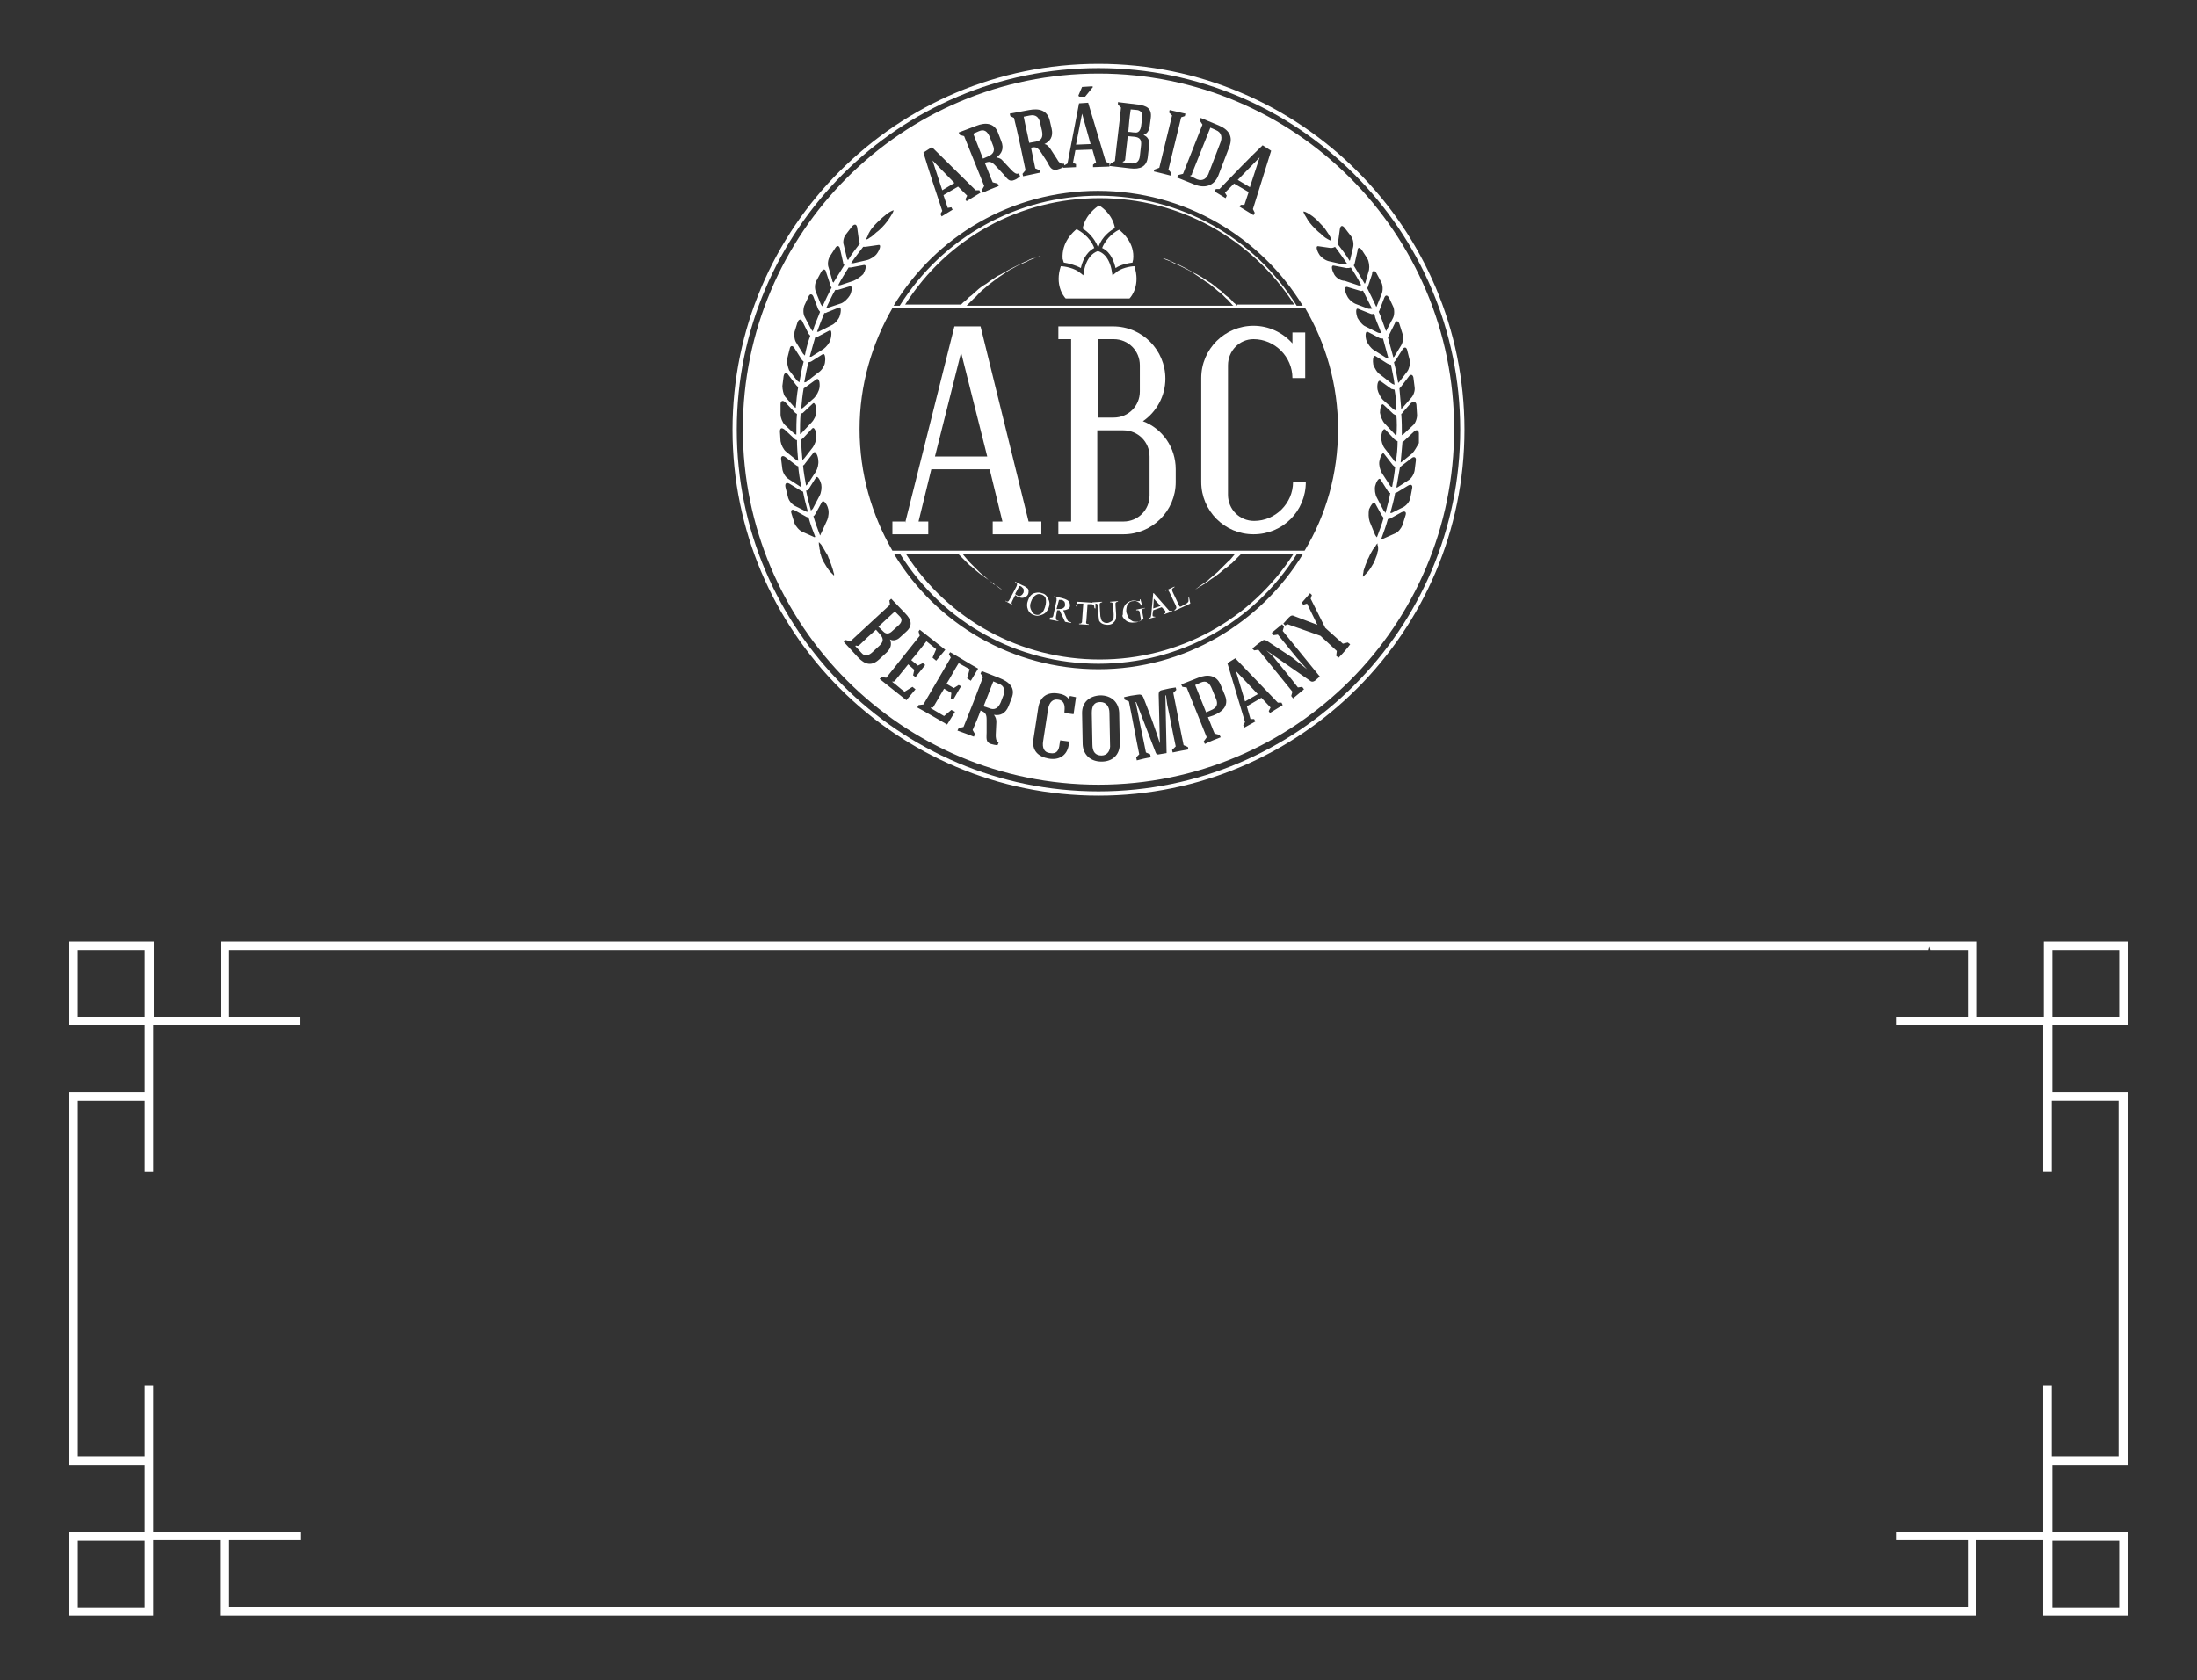 <?xml version="1.0" encoding="utf-8"?>
<!-- Generator: Adobe Illustrator 16.0.0, SVG Export Plug-In . SVG Version: 6.00 Build 0)  -->
<!DOCTYPE svg PUBLIC "-//W3C//DTD SVG 1.1//EN" "http://www.w3.org/Graphics/SVG/1.1/DTD/svg11.dtd">
<svg version="1.1" id="Layer_1" xmlns="http://www.w3.org/2000/svg" xmlns:xlink="http://www.w3.org/1999/xlink" x="0px" y="0px"
	 width="361.4px" height="276.4px" viewBox="0 0 361.4 276.4" style="enable-background:new 0 0 361.4 276.4;" xml:space="preserve"
	>
<rect x="0" y="0" width="361.4" height="276.4" fill="#333333" stroke="none"/>
<style type="text/css">
<![CDATA[
	.st0{fill:#FFFFFF;}
]]>
</style>
<g>
	<path class="st0" d="M195.7,28.9L195.7,28.9l1.2,0.6c1,0.4,1.7-0.2,2-1.2l1.8-4.7c0.4-0.9,0.3-1.8-0.7-2.2l-0.9-0.4l-3,7.5
		C196.1,28.8,195.9,28.9,195.7,28.9z"/>
	<path class="st0" d="M146.8,103.8l1.1-1c0.4-0.4,0.6-0.9,0.1-1.4l-0.8-0.8c-1,0.9-1.7,1.6-2.7,2.5c0.3,0.3,0.5,0.5,0.8,0.8
		C145.8,104.4,146.3,104.3,146.8,103.8z"/>
	<path class="st0" d="M181,115.5c-1,0-1.4,0.6-1.4,1.8l0.1,5.2c0,1.2,0.5,1.8,1.5,1.8c1,0,1.5-0.9,1.4-1.8l-0.1-5.2
		C182.5,116.3,182,115.5,181,115.5z"/>
	<path class="st0" d="M199.3,113.2c-0.4-0.9-0.9-1.3-1.8-0.9l-0.9,0.4c0.6,1.5,1.2,3,1.8,4.5l0.9-0.4c0.9-0.4,1.1-1,0.7-1.9
		L199.3,113.2z"/>
	<path class="st0" d="M164.3,112.5l-0.9-0.4c-0.6,1.5-1,2.6-1.6,4.1l0.9,0.3c0.9,0.4,1.5,0,1.9-0.9l0.5-1.3
		C165.3,113.5,165.2,112.8,164.3,112.5z"/>
	<polygon class="st0" points="207.2,25.9 207.2,25.9 203.6,29.6 205.6,30.8 	"/>
	<path class="st0" d="M144.1,103.6c-0.9,0.8-1.9,1.7-2.7,2.5c-0.2,0.2-0.3,0.2-0.6,0.1l-0.1,0.1l1,1.1c0.5,0.6,1.1,0.5,1.7,0
		l1.3-1.2c0.6-0.6,0.7-1.1,0.1-1.8L144.1,103.6z"/>
	<path class="st0" d="M170.4,23.3c1-0.2,1.2-0.8,1-1.8l-0.3-1.3c-0.2-0.9-0.7-1.4-1.7-1.2l-1,0.2c0.3,1.6,0.6,2.7,0.9,4.3
		L170.4,23.3z"/>
	<polygon class="st0" points="153.4,26.4 153.4,26.4 155,31.3 157,30.1 	"/>
	<path class="st0" d="M162.6,25.7c0.9-0.4,1.1-1,0.7-1.9l-0.5-1.3c-0.4-0.9-0.9-1.3-1.8-0.9l-0.9,0.4c0.6,1.5,1,2.6,1.6,4.1
		L162.6,25.7z"/>
	<polygon class="st0" points="178,18.7 178,18.7 177,23.8 179.4,23.7 	"/>
	<path class="st0" d="M187.5,25.7l0.2-1.8c0.1-0.9-0.2-1.3-1.1-1.4l-1.1-0.1c-0.1,1.2-0.3,2.5-0.4,3.7c0,0.3-0.1,0.4-0.4,0.5l0,0.1
		l1.5,0.2C187,26.9,187.4,26.5,187.5,25.7z"/>
	<path class="st0" d="M187.7,20.8l0.2-1.5c0.1-0.6-0.2-1.1-0.8-1.2L186,18c-0.2,1.3-0.3,2.4-0.4,3.7c0.4,0,0.7,0.1,1.1,0.1
		C187.3,21.9,187.6,21.4,187.7,20.8z"/>
	<polygon class="st0" points="203.3,110.4 204.8,115.4 206.9,114.2 203.3,110.4 	"/>
	<path class="st0" d="M180.7,12.1c-32.3,0-58.5,26.2-58.5,58.5s26.2,58.5,58.5,58.5c32.3,0,58.5-26.2,58.5-58.5S213,12.1,180.7,12.1
		z M233,66.7l0.1,1.6c0,0.6-0.3,1.4-0.7,1.7l-1.5,1.4c-0.1,0.1-0.2,0.1-0.3,0.2c0-1.1,0-2.3-0.1-3.5c0.1-0.1,0.2-0.1,0.2-0.2
		l1.4-1.6C232.6,66,233,66.1,233,66.7z M232.5,62.1l0.2,1.6c0.1,0.6-0.2,1.4-0.6,1.8l-1.4,1.6c-0.1,0.1-0.1,0.1-0.2,0.2
		c-0.1-1.1-0.2-2.3-0.3-3.4c0.1-0.1,0.1-0.1,0.2-0.2l1.3-1.7C232,61.5,232.4,61.6,232.5,62.1z M231.5,57.7l0.4,1.6
		c0.1,0.6-0.1,1.4-0.4,1.8l-1.3,1.7c-0.1,0.1-0.1,0.1-0.2,0.2c-0.2-1.1-0.4-2.3-0.7-3.4c0.1-0.1,0.1-0.1,0.2-0.2l1.2-1.9
		C231,57,231.4,57.1,231.5,57.7z M228.8,63l-1.8-1.4c-0.5-0.3-0.9-1.1-1.1-1.6c-0.1-0.5-0.1-1.7,0.4-1.4l1.9,1.2
		c0.2,0.1,0.4,0.2,0.6,0.2c0.2,1.1,0.5,2.2,0.6,3.3C229.1,63.2,228.9,63.1,228.8,63z M229.4,64.1c0.2,1.1,0.3,2.2,0.3,3.4
		c-0.2,0-0.4-0.1-0.5-0.2l-1.7-1.5c-0.4-0.4-0.8-1.2-0.9-1.7c-0.1-0.6,0-1.7,0.5-1.4l1.8,1.3C229.1,64,229.2,64.1,229.4,64.1z
		 M227.9,58.8l-1.9-1.2c-0.5-0.3-1-1-1.2-1.5c-0.2-0.5-0.3-1.7,0.2-1.5l1.9,1c0.2,0.1,0.4,0.1,0.6,0.1c0.3,1.1,0.6,2.2,0.9,3.3
		C228.3,59,228.1,58.9,227.9,58.8z M225.2,83.8c0.2-0.5,0.8-1.5,1-1l1.1,2c0.1,0.1,0.2,0.3,0.3,0.4c-0.3,1.1-0.7,2.1-1.1,3.2
		c-0.1-0.1-0.2-0.2-0.3-0.4l-0.9-2.2C225.1,85.2,225.1,84.4,225.2,83.8z M227.6,84l-1.1-2.1c-0.3-0.5-0.4-1.4-0.3-1.9
		c0.1-0.5,0.6-1.6,0.9-1.1l1.2,1.9c0.1,0.1,0.2,0.3,0.4,0.3c-0.2,1.1-0.5,2.2-0.8,3.3C227.8,84.2,227.7,84.1,227.6,84z M228.6,79.8
		l-1.3-2c-0.3-0.5-0.5-1.3-0.4-1.9c0.1-0.6,0.5-1.7,0.8-1.2l1.4,1.8c0.1,0.1,0.3,0.3,0.4,0.3c-0.1,1.1-0.3,2.2-0.5,3.3
		C228.8,80.1,228.7,80,228.6,79.8z M229.2,75.6l-1.4-1.8c-0.4-0.5-0.6-1.3-0.6-1.8c0-0.6,0.3-1.7,0.7-1.3l1.5,1.6
		c0.1,0.1,0.3,0.2,0.5,0.3c0,1.1-0.1,2.2-0.3,3.4C229.4,75.9,229.3,75.8,229.2,75.6z M229.4,71.4l-1.6-1.7c-0.4-0.4-0.7-1.2-0.8-1.8
		c0-0.6,0.2-1.7,0.6-1.3l1.6,1.5c0.2,0.1,0.3,0.2,0.5,0.2c0.1,1.1,0.1,2.3,0,3.4C229.7,71.7,229.5,71.6,229.4,71.4z M230.2,53.3
		l0.5,1.6c0.2,0.5,0.1,1.4-0.2,1.9l-1.1,1.8c0,0.1-0.1,0.1-0.2,0.2c-0.3-1.1-0.6-2.2-0.9-3.3c0-0.1,0.1-0.1,0.1-0.2l1-2
		C229.6,52.7,230,52.7,230.2,53.3z M228.5,49l0.7,1.5c0.2,0.5,0.2,1.4-0.1,1.9l-1,1.9c0,0.1-0.1,0.1-0.1,0.2
		c-0.3-0.8-0.6-1.7-0.9-2.5c-0.1-0.2-0.2-0.5-0.3-0.7c0-0.1,0.1-0.1,0.1-0.2l0.8-2.1C227.9,48.5,228.2,48.5,228.5,49z M226.4,44.9
		l0.8,1.5c0.3,0.5,0.3,1.4,0.1,1.9l-0.8,2c0,0.1-0.1,0.1-0.1,0.2c-0.5-1.1-1-2.1-1.5-3.1c0-0.1,0.1-0.1,0.1-0.2l0.7-2.1
		C225.7,44.5,226.1,44.4,226.4,44.9z M224,41.1l0.9,1.4c0.3,0.5,0.4,1.3,0.3,1.9l-0.6,2.1c0,0.1-0.1,0.1-0.1,0.2c-0.6-1-1.2-2-1.8-3
		c0-0.1,0-0.1,0.1-0.2l0.5-2.2C223.3,40.7,223.6,40.6,224,41.1z M163.7,96.2c-0.2-0.1-0.4-0.3-0.6-0.4c-0.2-0.1-0.4-0.3-0.6-0.5
		c-0.4-0.4-0.9-0.7-1.3-1.1c-0.4-0.4-0.8-0.8-1.2-1.2c-0.2-0.2-0.4-0.4-0.6-0.6c-0.2-0.2-0.3-0.4-0.5-0.6c-0.2-0.2-0.4-0.5-0.5-0.6
		h44.7c-0.2,0.2-0.3,0.4-0.5,0.6c-0.2,0.2-0.3,0.4-0.5,0.5c-0.2,0.2-0.4,0.4-0.6,0.6c-0.4,0.4-0.8,0.8-1.2,1.2
		c-0.5,0.4-0.9,0.8-1.3,1.1c-0.2,0.2-0.4,0.4-0.6,0.5c-0.2,0.2-0.4,0.3-0.6,0.4c-0.7,0.5-1.2,0.9-1.2,0.9s0.5-0.3,1.3-0.8
		c0.2-0.1,0.4-0.2,0.6-0.4c0.2-0.1,0.4-0.3,0.7-0.5c0.5-0.3,1-0.7,1.4-1c0.5-0.4,0.9-0.8,1.4-1.1c0.2-0.2,0.4-0.4,0.6-0.5
		c0.2-0.2,0.4-0.4,0.5-0.5c0.6-0.6,1-1,1.1-1.1h8.6c-7,10.9-18.9,17.4-31.9,17.4s-24.9-6.5-31.9-17.4h8.6c0,0,0.4,0.4,1.1,1.1
		c0.2,0.2,0.3,0.3,0.5,0.5c0.2,0.2,0.4,0.4,0.6,0.5c0.4,0.4,0.9,0.8,1.4,1.2c0.5,0.4,1,0.7,1.4,1c0.2,0.2,0.4,0.3,0.7,0.5
		C163.3,96.1,163.5,96.2,163.7,96.2c0.7,0.6,1.2,0.9,1.2,0.9S164.5,96.7,163.7,96.2z M148.1,91.2c7.1,11.3,19.3,18,32.6,18
		c13.3,0,25.5-6.7,32.6-18h1c-6.9,11.3-19.4,18.9-33.6,18.9c-14.2,0-26.7-7.5-33.6-18.9H148.1z M214.6,90.6h-67.8
		c-3.4-5.9-5.4-12.7-5.4-20c0-7.2,2-14,5.4-19.9H203c0,0,0,0,0,0l0,0h11.7c3.4,5.8,5.4,12.6,5.4,19.9
		C220.1,78,218.1,84.8,214.6,90.6z M140.4,46.2l-2.1,0.7c-0.1,0-0.3,0.1-0.4,0c0.5-1,1.1-1.9,1.7-2.9c0.1,0,0.3,0,0.4,0l2.1-0.4
		c0.6-0.1,0.2,1-0.1,1.5C141.6,45.5,140.9,46,140.4,46.2z M203.5,50.3c-0.1-0.1-0.2-0.2-0.4-0.4c-0.2-0.1-0.3-0.3-0.5-0.5
		c-0.1-0.1-0.2-0.2-0.3-0.3c-0.1-0.1-0.3-0.2-0.4-0.3c-0.3-0.2-0.6-0.5-0.9-0.8c-0.3-0.3-0.7-0.5-1-0.8c-0.4-0.3-0.7-0.6-1.1-0.8
		c-0.4-0.3-0.8-0.5-1.2-0.8c-0.4-0.2-0.8-0.5-1.3-0.7c-0.4-0.3-0.8-0.4-1.2-0.7c-0.4-0.2-0.8-0.4-1.2-0.6c-0.4-0.2-0.8-0.3-1.1-0.5
		c-0.3-0.1-0.6-0.3-0.9-0.4c-0.3-0.1-0.5-0.2-0.7-0.2c-0.4-0.1-0.6-0.2-0.6-0.2s0.2,0.1,0.6,0.2c0.2,0.1,0.4,0.2,0.7,0.3
		c0.3,0.1,0.6,0.2,0.9,0.4c0.3,0.2,0.7,0.3,1.1,0.5c0.4,0.2,0.8,0.4,1.2,0.6c0.4,0.2,0.8,0.4,1.2,0.7c0.4,0.3,0.8,0.5,1.2,0.8
		c0.4,0.3,0.8,0.6,1.2,0.8c0.4,0.3,0.7,0.6,1.1,0.9c0.3,0.3,0.7,0.6,1,0.8c0.3,0.3,0.6,0.6,0.8,0.8c0.1,0.1,0.3,0.2,0.4,0.4
		c0.1,0.1,0.2,0.2,0.3,0.3c0.2,0.2,0.3,0.4,0.5,0.5H159c0.1-0.1,0.3-0.3,0.5-0.5c0.1-0.1,0.2-0.2,0.3-0.3c0.1-0.1,0.2-0.2,0.4-0.4
		c0.3-0.2,0.5-0.5,0.8-0.8c0.3-0.3,0.6-0.6,1-0.9c0.3-0.3,0.7-0.6,1.1-0.9c0.4-0.3,0.8-0.6,1.2-0.9c0.4-0.3,0.8-0.5,1.2-0.8
		c0.4-0.3,0.8-0.5,1.2-0.7c0.4-0.2,0.8-0.5,1.2-0.6c0.4-0.2,0.7-0.3,1.1-0.5c0.3-0.2,0.6-0.3,0.9-0.4c0.3-0.1,0.5-0.2,0.7-0.3
		c0.4-0.2,0.6-0.2,0.6-0.2s-0.2,0.1-0.6,0.2c-0.2,0.1-0.4,0.2-0.7,0.2c-0.3,0.1-0.6,0.2-0.9,0.4c-0.3,0.1-0.7,0.3-1.1,0.5
		c-0.4,0.2-0.8,0.4-1.2,0.6c-0.4,0.2-0.8,0.4-1.3,0.7c-0.4,0.2-0.8,0.5-1.3,0.7c-0.4,0.3-0.8,0.5-1.2,0.8c-0.4,0.3-0.8,0.6-1.2,0.8
		c-0.4,0.3-0.7,0.5-1,0.8c-0.3,0.3-0.6,0.5-0.9,0.8c-0.1,0.1-0.3,0.2-0.4,0.3c-0.1,0.1-0.2,0.2-0.3,0.3c-0.2,0.2-0.4,0.4-0.6,0.5
		c-0.2,0.2-0.4,0.4-0.4,0.4h-9.2c7-11,18.9-17.5,32-17.5c13,0,24.9,6.5,32,17.5H203.5z M180.7,32.2c-13.4,0-25.6,6.8-32.7,18.1h-1
		c6.9-11.4,19.4-18.9,33.6-18.9c14.3,0,26.8,7.6,33.7,18.9h-1l0,0C206.3,39,194.1,32.2,180.7,32.2z M219.5,45.2
		c-0.3-0.5-0.7-1.6-0.1-1.5l2.1,0.4c0.2,0,0.5,0,0.7-0.1c0.6,0.9,1.2,1.9,1.7,2.9c-0.2,0.1-0.4,0.1-0.6,0l-2.1-0.7
		C220.5,46.2,219.8,45.7,219.5,45.2z M220.1,39.9l0.3-2.2c0.1-0.6,0.4-0.7,0.8-0.2l1,1.3c0.4,0.5,0.5,1.3,0.4,1.8l-0.5,2.1
		c0,0.1,0,0.1-0.1,0.2c-0.6-1-1.3-1.9-2-2.8C220.1,40,220.1,39.9,220.1,39.9z M219.6,40.6c0.7,0.9,1.3,1.8,2,2.8
		c-0.2,0.1-0.4,0.1-0.7,0.1l-2.2-0.5c-0.6-0.1-1.3-0.6-1.6-1c-0.3-0.4-0.8-1.5-0.3-1.5l2.1,0.3C219.2,40.8,219.5,40.7,219.6,40.6z
		 M214.8,34.9c0.2,0.1,0.4,0.2,0.7,0.4c0.5,0.3,1.2,0.9,1.7,1.5c0.3,0.3,0.6,0.6,0.8,0.9c0.2,0.3,0.4,0.6,0.6,0.9
		c0.2,0.3,0.3,0.5,0.3,0.7c0.1,0.2,0.1,0.3,0.1,0.3s-0.1,0-0.3-0.1c-0.2-0.1-0.4-0.2-0.7-0.4c-0.3-0.2-0.5-0.4-0.8-0.7
		c-0.3-0.2-0.6-0.5-0.9-0.8c-0.6-0.6-1.1-1.2-1.4-1.8c-0.2-0.3-0.3-0.5-0.4-0.7c-0.1-0.2-0.1-0.3-0.1-0.3S214.6,34.8,214.8,34.9z
		 M209.1,24.8l-3,9.6l0.3,0.6l-0.2,0.4l-2.3-1.4l0.2-0.3l0.6,0l0.7-2.1l-2.4-1.4l-1.5,1.5l0.3,0.5l-0.2,0.4l-1.8-1.1l0.2-0.4l0.6,0
		c2.2-2.3,4.8-5,7.1-7.2L209.1,24.8z M197.5,19.4l2.9,1.2c1.7,0.7,2.5,1.8,1.8,3.6l-1.8,4.7c-0.7,1.7-2.2,2.1-3.8,1.5l-3-1.2
		l0.2-0.4l0.8-0.2l3.2-8.1l-0.4-0.6L197.5,19.4z M189.9,27.9l0.8-0.3c0.7-2.9,1.4-5.7,2.1-8.6l-0.5-0.5l0.1-0.4l2.6,0.6l-0.1,0.4
		l-0.6,0.2c-0.7,2.9-1.4,5.7-2.1,8.6l0.5,0.6l-0.1,0.4c-0.8-0.2-1.9-0.5-2.8-0.7L189.9,27.9z M182.7,26.9l0.7-0.4
		c0.3-2.9,0.7-5.8,1-8.8l-0.5-0.5l0-0.4l3.3,0.4c1.4,0.2,2.3,0.6,2.1,2.2l-0.2,1.5c-0.1,0.6-0.4,1.1-1,1.3c0.7,0.3,1.1,0.9,0.9,1.9
		l-0.2,1.8c-0.2,1.5-1.2,2-2.9,1.8l-3.4-0.4L182.7,26.9z M178,14.3l1.6-0.1c0.1,0,0.2,0.1,0.2,0.1l-1.3,1.6l-0.9,0
		c-0.1,0-0.2-0.1-0.2-0.2L178,14.3z M169.3,18.1c1.6-0.3,3,0,3.4,1.8l0.3,1.3c0.3,1.3-0.3,2.1-1.2,2.5c0.5,0.1,0.7,0.4,1,0.8
		l1.1,1.7c0.2,0.4,0.6,0.9,1.1,0.7l0.1,0.3l0,0l0.5-0.3c0.6-3.1,1.3-6.8,1.9-9.9l1.5-0.1l2.9,9.7l0.6,0.3l0,0.5l-2.7,0.1l0-0.4
		l0.5-0.4l-0.6-2.1l-2.8,0.1l-0.4,2.1L177,27l0,0.5l-2.1,0.1l0-0.1c-0.3,0.2-0.7,0.3-1,0.4c-0.9,0.2-1.2-0.4-1.6-1.2l-1.1-1.7
		c-0.5-0.7-0.8-0.9-1.6-0.7c0.2,0.9,0.5,2.4,0.7,3.4l0.7,0.3l0.1,0.4c-0.9,0.2-1.9,0.4-2.8,0.6l-0.1-0.4l0.5-0.6
		c-0.6-2.8-1.2-5.8-1.9-8.6l-0.6-0.3l-0.1-0.4L169.3,18.1z M160.6,20.7c1.5-0.6,3-0.5,3.6,1.2l0.5,1.3c0.5,1.2,0.1,2.1-0.8,2.7
		c0.5,0.1,0.8,0.2,1.1,0.6l1.4,1.5c0.3,0.3,0.8,0.8,1.2,0.5l0.2,0.5c-0.2,0.2-0.6,0.5-0.9,0.6c-0.9,0.4-1.2-0.2-1.8-0.9l-1.4-1.5
		c-0.6-0.6-0.9-0.7-1.7-0.4c0.4,0.9,0.9,2.3,1.3,3.2l0.8,0.2l0.2,0.4c-0.8,0.3-1.8,0.7-2.6,1.1l-0.2-0.4l0.4-0.7
		c-1.1-2.7-2.2-5.5-3.3-8.2l-0.7-0.2l-0.2-0.4L160.6,20.7z M153.3,24.2l7.2,7.1l0.6,0l0.2,0.4l-2.3,1.4l-0.2-0.3l0.3-0.6l-1.5-1.5
		l-2.4,1.4l0.7,2.1l0.6-0.1l0.2,0.4l-1.8,1.1l-0.2-0.4l0.3-0.5c-1-3-2.2-6.6-3.1-9.6L153.3,24.2z M142.6,39.1
		c0.1-0.2,0.2-0.4,0.3-0.7c0.2-0.3,0.3-0.6,0.6-0.9c0.2-0.3,0.5-0.6,0.8-0.9c0.6-0.6,1.2-1.1,1.7-1.5c0.3-0.2,0.5-0.3,0.7-0.4
		c0.2-0.1,0.3-0.1,0.3-0.1s0,0.1-0.1,0.3c-0.1,0.2-0.2,0.4-0.4,0.7c-0.3,0.5-0.8,1.2-1.4,1.8c-0.3,0.3-0.6,0.6-0.9,0.8
		c-0.3,0.3-0.6,0.5-0.8,0.7c-0.3,0.2-0.5,0.3-0.6,0.4c-0.2,0.1-0.3,0.1-0.3,0.1S142.5,39.2,142.6,39.1z M142.4,40.6l2.1-0.3
		c0.6-0.1,0.1,1-0.3,1.5c-0.3,0.4-1.1,0.9-1.6,1l-2.2,0.5c-0.1,0-0.3,0-0.4,0c0.6-0.9,1.3-1.8,2-2.7
		C142.2,40.6,142.3,40.6,142.4,40.6z M139.2,38.5l1-1.3c0.4-0.4,0.7-0.3,0.8,0.2l0.3,2.2c0,0.2,0.1,0.3,0.2,0.4
		c-0.7,0.9-1.4,1.8-2,2.8c-0.1-0.1-0.2-0.3-0.2-0.4l-0.5-2.1C138.6,39.8,138.8,38.9,139.2,38.5z M136.5,42.2l0.9-1.4
		c0.3-0.5,0.7-0.4,0.8,0.2l0.5,2.2c0,0.2,0.1,0.3,0.2,0.4c-0.6,1-1.2,1.9-1.8,2.9c-0.1-0.1-0.2-0.2-0.2-0.4l-0.6-2.1
		C136.1,43.5,136.2,42.7,136.5,42.2z M134.3,46.2l0.8-1.5c0.3-0.5,0.7-0.5,0.8,0.1l0.7,2.1c0,0.2,0.1,0.3,0.2,0.4
		c-0.5,1-1,2-1.5,3.1c-0.1-0.1-0.2-0.2-0.3-0.4l-0.8-2C134,47.5,134,46.7,134.3,46.2z M132.3,50.3l0.7-1.5c0.2-0.5,0.6-0.5,0.8,0
		l0.8,2.1c0.1,0.1,0.2,0.3,0.3,0.4c-0.4,1.1-0.9,2.1-1.2,3.2c-0.1-0.1-0.2-0.2-0.3-0.4l-1-1.9C132.1,51.7,132.1,50.9,132.3,50.3z
		 M132.5,63.7l1.8-1.3c0.5-0.3,0.6,0.8,0.5,1.4c-0.1,0.6-0.5,1.3-0.9,1.7l-1.7,1.5c-0.1,0.1-0.2,0.2-0.4,0.2
		c0.1-1.1,0.2-2.2,0.4-3.3C132.3,63.8,132.4,63.8,132.5,63.7z M132.3,62.9c0.2-1.1,0.4-2.2,0.7-3.3c0.1,0,0.3-0.1,0.4-0.1l1.9-1.2
		c0.5-0.3,0.5,0.9,0.4,1.4c-0.1,0.6-0.6,1.3-1.1,1.6l-1.8,1.4C132.6,62.9,132.4,62.9,132.3,62.9z M132.1,67.9l1.6-1.5
		c0.4-0.4,0.6,0.8,0.6,1.3c0,0.6-0.4,1.4-0.8,1.8l-1.6,1.7c-0.1,0.1-0.2,0.2-0.3,0.2c0-1.1,0-2.2,0.1-3.4
		C131.9,68,132,68,132.1,67.9z M132.1,72.1l1.5-1.6c0.4-0.4,0.7,0.7,0.7,1.3c0,0.6-0.3,1.4-0.6,1.8l-1.4,1.8
		c-0.1,0.1-0.2,0.2-0.3,0.3c-0.1-1.1-0.2-2.2-0.2-3.4C131.8,72.3,132,72.2,132.1,72.1z M132.4,76.3l1.4-1.8c0.4-0.5,0.8,0.7,0.8,1.2
		c0.1,0.6-0.1,1.4-0.4,1.9l-1.3,2c-0.1,0.1-0.2,0.2-0.3,0.3c-0.2-1.1-0.4-2.2-0.5-3.3C132.2,76.5,132.3,76.5,132.4,76.3z M133,80.5
		l1.2-1.9c0.3-0.5,0.8,0.6,0.9,1.1c0.1,0.5,0,1.4-0.3,1.9l-1.1,2.1c-0.1,0.1-0.2,0.2-0.3,0.3c-0.3-1.1-0.6-2.2-0.8-3.3
		C132.9,80.7,133,80.6,133,80.5z M134.1,84.6l1.1-2c0.3-0.5,0.9,0.5,1,1c0.2,0.5,0.1,1.4-0.1,1.9l-1,2.2c-0.1,0.1-0.1,0.3-0.2,0.4
		c-0.4-1.1-0.8-2.1-1.1-3.2C133.9,84.9,134,84.8,134.1,84.6z M135.5,57.4l-1.9,1.2c-0.1,0.1-0.2,0.1-0.4,0.1
		c0.3-1.1,0.6-2.2,0.9-3.2c0.1,0,0.3,0,0.4-0.1l1.9-1c0.5-0.3,0.4,0.9,0.2,1.5C136.5,56.4,135.9,57.1,135.5,57.4z M130.7,54.6
		l0.5-1.6c0.2-0.5,0.6-0.6,0.8-0.1l1,2c0.1,0.1,0.2,0.3,0.3,0.3c-0.4,1.1-0.7,2.2-0.9,3.3c-0.1-0.1-0.2-0.2-0.3-0.3l-1.1-1.8
		C130.7,56,130.6,55.2,130.7,54.6z M129.5,59l0.4-1.6c0.1-0.6,0.5-0.6,0.8-0.1l1.2,1.9c0.1,0.1,0.2,0.2,0.3,0.3
		c-0.3,1.1-0.5,2.2-0.7,3.4c-0.1-0.1-0.3-0.2-0.4-0.3l-1.3-1.7C129.6,60.4,129.4,59.6,129.5,59z M128.7,63.5l0.2-1.6
		c0.1-0.6,0.5-0.7,0.8-0.2l1.3,1.7c0.1,0.1,0.2,0.2,0.3,0.3c-0.2,1.1-0.3,2.3-0.4,3.4c-0.1-0.1-0.3-0.1-0.4-0.3l-1.4-1.6
		C128.9,64.9,128.7,64.1,128.7,63.5z M128.4,66.5c0-0.6,0.4-0.7,0.8-0.3l1.5,1.6c0.1,0.1,0.2,0.2,0.4,0.3c-0.1,1.1-0.1,2.3-0.1,3.4
		c-0.1,0-0.3-0.1-0.4-0.2l-1.5-1.4c-0.4-0.4-0.7-1.2-0.7-1.7L128.4,66.5z M128.3,71c0-0.6,0.3-0.7,0.8-0.3l1.6,1.5
		c0.1,0.1,0.2,0.2,0.4,0.2c0,1.1,0.1,2.3,0.2,3.4c-0.1,0-0.3-0.1-0.4-0.2l-1.6-1.3c-0.4-0.3-0.8-1.1-0.9-1.7L128.3,71z M128.5,75.6
		c-0.1-0.6,0.3-0.7,0.7-0.4l1.7,1.3c0.1,0.1,0.3,0.2,0.4,0.2c0.1,1.1,0.3,2.3,0.5,3.4c-0.1,0-0.3-0.1-0.4-0.2l-1.7-1.1
		c-0.5-0.3-0.9-1-1-1.6L128.5,75.6z M129.2,80.1c-0.1-0.6,0.2-0.8,0.7-0.5l1.8,1.1c0.1,0.1,0.3,0.1,0.4,0.2c0.2,1.1,0.5,2.2,0.8,3.3
		c-0.1,0-0.3,0-0.4-0.1l-1.8-0.9c-0.5-0.3-1-0.9-1.1-1.5L129.2,80.1z M133.8,88.3l-1.8-0.8c-0.5-0.2-1.1-0.9-1.3-1.4l-0.5-1.6
		c-0.2-0.6,0.1-0.8,0.6-0.5l1.8,1c0.1,0.1,0.3,0.1,0.4,0.1c0.3,1.1,0.7,2.2,1.1,3.2C134.1,88.4,133.9,88.4,133.8,88.3z M137.1,94.6
		c-0.1-0.1-0.3-0.3-0.5-0.5c-0.2-0.2-0.4-0.5-0.6-0.8c-0.1-0.2-0.2-0.3-0.3-0.5c-0.1-0.2-0.2-0.3-0.3-0.5c-0.2-0.4-0.3-0.7-0.4-1.1
		c-0.1-0.2-0.1-0.3-0.1-0.5c0-0.2-0.1-0.3-0.1-0.5c0-0.3-0.1-0.5-0.1-0.7c0-0.2,0-0.3,0-0.3s0.1,0.1,0.2,0.2
		c0.1,0.1,0.3,0.3,0.4,0.6c0.2,0.2,0.3,0.5,0.5,0.8c0.2,0.3,0.4,0.6,0.5,1c0.1,0.2,0.2,0.3,0.2,0.5c0.1,0.2,0.1,0.3,0.2,0.5
		c0.1,0.3,0.2,0.6,0.3,0.9c0.1,0.3,0.1,0.5,0.2,0.7c0,0.2,0,0.3,0,0.3S137.2,94.7,137.1,94.6z M138.1,52.1c-0.2,0.5-0.8,1.2-1.3,1.4
		l-2,1c-0.1,0.1-0.3,0.1-0.4,0.1c0.4-1.1,0.8-2.1,1.2-3.1c0.1,0,0.3,0,0.4-0.1l2-0.8C138.5,50.4,138.3,51.6,138.1,52.1z M136.3,50.6
		c-0.1,0.1-0.3,0.1-0.4,0.1c0.5-1,0.9-2,1.5-3c0.1,0,0.3,0,0.4,0l2-0.6c0.5-0.2,0.3,1,0,1.5c-0.3,0.5-0.9,1.1-1.4,1.3L136.3,50.6z
		 M141.1,108.1l-2.3-2.5l0.3-0.3l0.8,0.2c2.2-2,4.3-4,6.5-6l-0.1-0.7l0.3-0.3l2.3,2.4c1,1,1.3,2,0.2,3l-1.1,1
		c-0.4,0.4-1.1,0.6-1.6,0.3c0.3,0.7,0.2,1.4-0.5,2.1l-1.3,1.2C143.4,109.6,142.3,109.4,141.1,108.1z M149.4,109.3
		c-0.7,0.9-1.4,1.7-2.1,2.6c-0.1,0.2-0.3,0.3-0.5,0.2l0,0.1c0.7,0.5,1.3,1.1,2,1.6l1.3-0.8l0.5,0.4l-1.5,1.8
		c-1.5-1.2-2.9-2.3-4.4-3.5l0.3-0.3l0.8,0.1c1.8-2.3,3.7-4.6,5.5-6.9l-0.2-0.7l0.2-0.3c1.4,1.1,2.8,2.2,4.2,3.3l-1.5,1.8l-0.6-0.5
		l0.6-1.4l-1.6-1.3c-0.8,1-1.6,2.1-2.5,3.1l1.1,0.9l0.8-0.4l0.4,0.3c-0.5,0.6-1.1,1.4-1.6,2l-0.4-0.3l0.2-0.9L149.4,109.3z
		 M155.8,119.2c-1.6-0.9-3.2-1.9-4.9-2.8l0.2-0.4l0.8-0.1c1.5-2.6,3-5.1,4.5-7.7l-0.3-0.6l0.2-0.3c1.6,0.9,3,1.8,4.6,2.7l-1.2,2
		l-0.6-0.4l0.4-1.5l-1.8-1c-0.7,1.1-1.3,2.3-2,3.4l1.2,0.7l0.8-0.5l0.4,0.2c-0.4,0.6-0.9,1.6-1.3,2.2l-0.4-0.2l0.1-0.9l-1.2-0.7
		c-0.6,1-1.1,1.9-1.7,2.9c-0.1,0.2-0.2,0.3-0.5,0.2l0,0.1c0.7,0.4,1.5,0.9,2.2,1.3l1.2-1l0.6,0.3L155.8,119.2z M166.4,114.9
		l-0.5,1.3c-0.5,1.2-1.4,1.6-2.4,1.4c0.3,0.4,0.4,0.7,0.4,1.2l-0.1,2.1c0,0.4,0,1.1,0.5,1.2l-0.2,0.5c-0.3,0-0.8-0.1-1.1-0.2
		c-0.9-0.3-0.7-1-0.7-1.9l0-2.1c0-0.9-0.2-1.2-1-1.5c-0.3,0.9-0.9,2.3-1.3,3.2l0.4,0.7l-0.2,0.4c-0.8-0.3-1.8-0.7-2.7-1l0.2-0.4
		l0.8-0.2c1.1-2.7,2.2-5.5,3.2-8.2l-0.4-0.6l0.2-0.4l2.8,1.1C166.1,112.2,167.1,113.2,166.4,114.9z M176.6,117.5l-1.5-0.2l0-0.3
		c0.1-0.9,0-1.8-1.1-1.9c-0.7-0.1-1.4,0.3-1.6,1.6c-0.1,0.6-0.7,4.5-0.8,5.2c-0.2,1.2,0.2,1.9,1.1,2c1.1,0.2,1.5-0.4,1.6-1.5
		l0.1-0.6l1.5,0.2l-0.1,0.6c-0.3,1.8-1.7,2.5-3.3,2.2c-1.7-0.3-2.8-1.3-2.5-3.2c0.1-0.6,0.7-4.5,0.8-5.2c0.3-1.8,1.5-2.6,3.3-2.3
		c0.6,0.1,1.3,0.3,1.7,0.9l0,0l0.2-0.5l1,0.2L176.6,117.5z M181.2,125.3c-1.8,0-3-1.1-3.1-2.8l-0.1-5.2c0-1.7,1.1-2.8,3-2.9
		c1.8,0,3,1.1,3.1,2.8l0.1,5.2C184.2,124.2,183,125.3,181.2,125.3z M192.9,123.8l-0.1-0.4l0.6-0.6c-0.5-2.3-0.9-4.6-1.4-6.9
		l-0.2-1.5l-0.1,0l0.2,9.5l-1.2,0.2c-0.3,0.1-0.5,0-0.6-0.3c-1.1-2.8-2.1-5.5-3.2-8.3l-0.1,0l0.4,1.9c0.4,2.2,0.9,4.3,1.3,6.4
		l0.7,0.3l0.1,0.5c-0.7,0.1-1.6,0.3-2.3,0.5l-0.1-0.5l0.5-0.5c-0.6-2.9-1.1-5.8-1.7-8.7l-0.7-0.3l-0.1-0.4c0.8-0.2,1.4-0.3,2.2-0.4
		c0.5-0.1,0.8,0,1,0.5c1.1,2.8,1.8,4.7,2.7,7.5l0,0l-0.2-8c0-0.6,0.2-0.7,0.7-0.8c0.8-0.2,1.3-0.3,2.1-0.4l0.1,0.4l-0.5,0.5
		c0.6,2.9,1.1,5.8,1.7,8.6l0.7,0.3l0.1,0.4C194.9,123.4,193.8,123.6,192.9,123.8z M199.6,117.7l-0.9,0.3c0.4,0.9,0.7,1.8,1.1,2.7
		l0.8,0.2l0.2,0.4c-0.8,0.3-1.8,0.7-2.6,1.1L198,122l0.5-0.7c-1.1-2.7-2.2-5.5-3.3-8.2l-0.7-0.1l-0.2-0.4l2.8-1.1
		c1.5-0.6,3-0.5,3.7,1.2l0.7,1.7C202.2,116.1,201.1,117.1,199.6,117.7z M208.9,117.3l-0.2-0.3l0.3-0.6l-1.5-1.6l-2.4,1.4l0.6,2.1
		l0.6,0l0.2,0.4l-1.8,1l-0.2-0.4l0.3-0.5c-0.9-3.1-2-6.6-2.9-9.7l1.3-0.8l7,7.3l0.6,0l0.2,0.4L208.9,117.3z M216.3,112
		c-0.3,0.2-0.6,0.2-0.8,0l-7.2-5l0,0l1.1,1c1.4,1.7,2.8,3.4,4.1,5.1l0.7-0.1l0.3,0.4c-0.6,0.5-1.2,1-1.8,1.5l-0.3-0.4l0.2-0.7
		c-1.9-2.3-3.7-4.6-5.6-6.9l-0.7,0.1l-0.3-0.3c0.6-0.5,0.8-0.7,1.4-1.1c0.5-0.4,0.6-0.4,1.1-0.1l4.1,2.7l2.4,1.9l0,0
		c-0.5-0.6-1.2-1.3-1.7-1.9l-3.1-3.8l-0.7,0.1l-0.3-0.4c0.6-0.5,1.1-0.9,1.7-1.4l0.3,0.4l-0.2,0.7c2,2.5,4.1,5,6.1,7.5L216.3,112z
		 M220.2,108.2l-0.4-0.3l0.1-0.8l-2.7-2.5l-5.4-1.9l-0.4,0.2l-0.3-0.3l0.9-1c0.4-0.4,0.6-0.4,1-0.2l3.7,1.4l-1.7-3.5l-0.6,0.2
		l-0.3-0.3l1.4-1.6l0.3,0.3l-0.2,0.6l2.4,4.8l2.9,2.6l0.8-0.2l0.4,0.3C221.6,106.7,220.8,107.6,220.2,108.2z M221.6,48.7
		c-0.3-0.5-0.6-1.6,0-1.5l2,0.6c0.2,0.1,0.4,0.1,0.6,0c0.5,1,1,2,1.5,3c-0.2,0-0.4,0-0.6,0L223,50C222.5,49.8,221.8,49.2,221.6,48.7
		z M223.3,52.3c-0.2-0.5-0.4-1.7,0.1-1.5l2,0.8c0.2,0.1,0.4,0.1,0.6,0c0.1,0.2,0.2,0.4,0.2,0.6c0.3,0.9,0.7,1.7,1,2.6
		c-0.2,0-0.4,0-0.6-0.1l-2-1C224.1,53.5,223.6,52.8,223.3,52.3z M226.7,90.3c0,0.1,0,0.3-0.1,0.5c0,0.2-0.1,0.3-0.1,0.5
		c-0.1,0.3-0.3,0.7-0.4,1.1c-0.1,0.2-0.2,0.3-0.3,0.5c-0.1,0.2-0.2,0.3-0.3,0.5c-0.2,0.3-0.4,0.6-0.6,0.8c-0.2,0.2-0.4,0.4-0.5,0.5
		c-0.1,0.1-0.2,0.2-0.2,0.2s0-0.1,0-0.3c0-0.2,0.1-0.4,0.1-0.7c0.1-0.3,0.2-0.6,0.3-0.9c0.1-0.2,0.1-0.3,0.2-0.5
		c0.1-0.2,0.1-0.3,0.2-0.5c0.2-0.3,0.3-0.7,0.5-1c0.2-0.3,0.3-0.6,0.5-0.8c0.2-0.2,0.3-0.4,0.4-0.6c0.1-0.1,0.2-0.2,0.2-0.2
		s0,0.1,0,0.3C226.7,89.8,226.7,90,226.7,90.3z M231.2,84.8l-0.5,1.6c-0.2,0.5-0.7,1.2-1.3,1.4l-1.8,0.8c-0.1,0.1-0.3,0.1-0.4,0.1
		c0.4-1.1,0.8-2.2,1.1-3.3c0.1,0,0.3-0.1,0.4-0.1l1.8-1C231.1,84,231.4,84.2,231.2,84.8z M232.3,80.3l-0.3,1.6
		c-0.1,0.6-0.6,1.2-1.1,1.5l-1.8,0.9c-0.1,0.1-0.3,0.1-0.4,0.1c0.3-1.1,0.6-2.2,0.8-3.3c0.1,0,0.2-0.1,0.3-0.1l1.8-1.1
		C232.1,79.6,232.4,79.8,232.3,80.3z M232.9,75.8l-0.2,1.6c-0.1,0.6-0.5,1.3-1,1.6l-1.7,1.1c-0.1,0.1-0.2,0.1-0.3,0.1
		c0.2-1.1,0.4-2.3,0.6-3.4c0.1,0,0.2-0.1,0.3-0.2l1.7-1.3C232.6,75.1,233,75.2,232.9,75.8z M232.3,74.6l-1.6,1.3
		c-0.1,0.1-0.2,0.1-0.3,0.2c0.1-1.1,0.2-2.3,0.3-3.4c0.1,0,0.2-0.1,0.3-0.2l1.6-1.5c0.4-0.4,0.8-0.2,0.8,0.3l0,1.6
		C233.1,73.4,232.7,74.2,232.3,74.6z"/>
	<path class="st0" d="M180.7,10.5c-33.2,0-60.2,27-60.2,60.2s27,60.2,60.2,60.2s60.2-27,60.2-60.2S213.9,10.5,180.7,10.5z
		 M180.7,130.2c-32.8,0-59.5-26.7-59.5-59.5s26.7-59.5,59.5-59.5c32.8,0,59.5,26.7,59.5,59.5S213.5,130.2,180.7,130.2z"/>
	<path class="st0" d="M206.2,55.8c3.5,0,6.4,2.9,6.4,6.4h2.1v-7.5h-2.1v1.8c-1.6-1.8-3.9-2.9-6.4-2.9c-4.7,0-8.6,3.8-8.6,8.6v17.1
		c0,4.7,3.8,8.6,8.6,8.6s8.6-3.8,8.6-8.6h-2.1c0,3.5-2.9,6.4-6.4,6.4c-2.4,0-4.3-1.9-4.3-4.3V60.1C202,57.7,203.9,55.8,206.2,55.8z"
		/>
	<path class="st0" d="M188,69.3c2.2-1.5,3.7-4.1,3.7-7c0-4.7-3.8-8.6-8.6-8.6h-9v2.1h2.1v30h-2.1v2.1h10.7c4.7,0,8.6-3.8,8.6-8.6
		v-2.1C193.4,73.6,191.2,70.5,188,69.3z M180.6,55.8h2.6c2.4,0,4.3,1.9,4.3,4.3v4.3c0,2.4-1.9,4.3-4.3,4.3h-2.6V55.8z M189.1,81.5
		c0,2.4-1.9,4.3-4.3,4.3h-4.3v-15h4.3c2.4,0,4.3,1.9,4.3,4.3V81.5z"/>
	<path class="st0" d="M161.3,53.7H157L148.9,86v-0.2h-2.1v2.1h5.9v-2.1h-1.6l2.1-8.6h9.6l2.1,8.6h-1.6v2.1h8v-2.1h-2.1L161.3,53.7z
		 M153.8,75.1l4.3-17.1l4.3,17.1H153.8z"/>
	<path class="st0" d="M166.7,99.6l-0.1-0.1c-0.1-0.1-0.2-0.1-0.2-0.2c0-0.1,0-0.2,0.1-0.4l0.5-1c0.1,0.1,0.2,0.1,0.3,0.2
		c0.1,0.1,0.2,0.1,0.3,0.1c0.3,0.2,0.6,0.2,0.9,0.1c0.3-0.1,0.5-0.3,0.6-0.5c0.1-0.2,0.1-0.4,0.1-0.6c0-0.2-0.1-0.4-0.3-0.5
		c-0.1-0.1-0.4-0.3-0.7-0.4l-1.2-0.6l0,0.1l0.1,0.1c0.1,0.1,0.2,0.1,0.2,0.2c0,0.1,0,0.2-0.1,0.4l-1.1,2.1c-0.1,0.2-0.2,0.3-0.2,0.3
		c-0.1,0.1-0.2,0.1-0.4,0l-0.1-0.1l0,0.1L166.7,99.6L166.7,99.6z M167.7,96.4c0.1,0,0.3,0.1,0.3,0.1c0.1,0.1,0.2,0.2,0.3,0.3
		c0.1,0.1,0.1,0.2,0.1,0.4c0,0.2,0,0.3-0.1,0.4c-0.1,0.2-0.2,0.3-0.4,0.4c-0.2,0.1-0.4,0.1-0.5,0c0,0-0.1-0.1-0.2-0.1
		c-0.1,0-0.1-0.1-0.2-0.2L167.7,96.4z"/>
	<path class="st0" d="M169.1,100.3c0.2,0.5,0.6,0.8,1,0.9c0.5,0.2,0.9,0.1,1.4-0.1c0.5-0.2,0.8-0.6,1-1.1c0.2-0.5,0.2-1-0.1-1.5
		c-0.2-0.5-0.5-0.8-1-0.9c-0.5-0.2-0.9-0.1-1.3,0c-0.5,0.2-0.8,0.6-1,1.2C168.9,99.3,168.9,99.8,169.1,100.3z M169.6,99
		c0.2-0.6,0.5-0.9,0.8-1.1c0.3-0.2,0.6-0.2,0.9-0.1c0.3,0.1,0.6,0.3,0.7,0.6c0.1,0.4,0.1,0.9-0.1,1.5c-0.2,0.6-0.4,0.9-0.7,1.1
		c-0.3,0.2-0.6,0.2-0.9,0.1c-0.3-0.1-0.5-0.3-0.6-0.6C169.4,100,169.4,99.5,169.6,99z"/>
	<path class="st0" d="M172.5,101.9l1.6,0.3l0-0.1l-0.1,0c-0.1,0-0.2-0.1-0.3-0.2c0-0.1,0-0.2,0-0.4l0.2-1.1c0,0,0.1,0,0.1,0
		c0,0,0.1,0,0.1,0c0.1,0,0.1,0,0.2,0l0.9,1.9l1,0.2l0-0.1c-0.2-0.1-0.3-0.1-0.5-0.2c-0.1-0.1-0.2-0.3-0.3-0.6l-0.5-1.2
		c0.3,0,0.6-0.1,0.8-0.2c0.2-0.1,0.3-0.3,0.3-0.5c0-0.2,0-0.4-0.1-0.6c-0.1-0.2-0.2-0.3-0.4-0.4c-0.2-0.1-0.4-0.2-0.8-0.3l-1.3-0.3
		l0,0.1l0.1,0c0.1,0,0.2,0.1,0.3,0.2c0,0.1,0,0.2,0,0.4l-0.5,2.3c0,0.2-0.1,0.3-0.1,0.4c-0.1,0.1-0.2,0.1-0.4,0.1L172.5,101.9
		L172.5,101.9z M174.2,98.7c0.2,0,0.3,0,0.4,0c0.2,0,0.4,0.2,0.5,0.3c0.1,0.2,0.1,0.4,0.1,0.6c0,0.2-0.2,0.4-0.4,0.5
		c-0.2,0.1-0.5,0.1-0.8,0.1c0,0,0,0-0.1,0c0,0-0.1,0-0.1,0L174.2,98.7z"/>
	<path class="st0" d="M177.1,99.5c0.1-0.1,0.2-0.2,0.3-0.2c0.1,0,0.2,0,0.4,0l0.4,0l-0.2,2.8c0,0.2,0,0.3-0.1,0.4
		c-0.1,0.1-0.2,0.1-0.3,0.1l-0.1,0l0,0.1l1.6,0.1l0-0.1l-0.1,0c-0.1,0-0.2-0.1-0.3-0.1c0-0.1-0.1-0.2,0-0.4l0.2-2.8l0.5,0
		c0.2,0,0.3,0,0.4,0.1c0.1,0.1,0.2,0.1,0.2,0.3c0,0.1,0,0.2,0.1,0.3l0.1,0l0-0.9l-3-0.2l-0.1,0.9l0.1,0
		C176.9,99.7,177,99.6,177.1,99.5z"/>
	<path class="st0" d="M180.2,99.3c0.1,0,0.2,0,0.3,0.1c0.1,0.1,0.1,0.2,0.1,0.4l0.1,1.4c0,0.4,0.1,0.7,0.1,0.9
		c0.1,0.2,0.3,0.4,0.5,0.5c0.2,0.1,0.5,0.2,0.9,0.2c0.4,0,0.7-0.1,0.9-0.3c0.2-0.2,0.3-0.3,0.4-0.5c0.1-0.2,0.1-0.5,0.1-0.9
		l-0.1-1.5c0-0.2,0-0.3,0-0.4c0.1-0.1,0.2-0.2,0.3-0.2l0.1,0l0-0.1l-1.3,0.1l0,0.1l0.1,0c0.1,0,0.2,0,0.3,0.1
		c0.1,0.1,0.1,0.2,0.1,0.4l0.1,1.5c0,0.4,0,0.7-0.1,0.8c-0.1,0.2-0.2,0.3-0.4,0.4c-0.2,0.1-0.4,0.2-0.6,0.2c-0.2,0-0.3,0-0.5-0.1
		c-0.1-0.1-0.2-0.1-0.3-0.2c-0.1-0.1-0.1-0.2-0.2-0.4c0-0.2-0.1-0.3-0.1-0.5l-0.1-1.6c0-0.2,0-0.3,0-0.4c0.1-0.1,0.2-0.2,0.3-0.2
		l0.1,0l0-0.1l-1.6,0.1l0,0.1L180.2,99.3z"/>
	<path class="st0" d="M185.1,102c0.4,0.4,1,0.5,1.7,0.4c0.2,0,0.5-0.1,0.7-0.2s0.4-0.2,0.6-0.4l-0.2-1.1c0-0.2,0-0.3,0-0.4
		c0-0.1,0.1-0.2,0.3-0.2l0.1,0l0-0.1l-1.4,0.3l0,0.1c0.1,0,0.3,0,0.3,0c0.1,0,0.1,0.1,0.2,0.1c0,0.1,0.1,0.2,0.1,0.4l0.2,1.1
		c-0.1,0.1-0.2,0.2-0.3,0.2c-0.1,0.1-0.2,0.1-0.4,0.1c-0.2,0-0.5,0-0.7-0.1c-0.2-0.1-0.5-0.3-0.6-0.5c-0.2-0.3-0.3-0.6-0.4-0.9
		c-0.1-0.4,0-0.8,0.1-1.2c0.2-0.4,0.5-0.7,1-0.7c0.3-0.1,0.6,0,0.9,0.2c0.2,0.1,0.3,0.3,0.5,0.6l0.1,0l-0.3-1.1l-0.1,0
		c0,0.1,0,0.2,0,0.2c0,0,0,0.1-0.1,0.1c0,0-0.1,0-0.2,0c-0.2,0-0.4-0.1-0.5-0.1c-0.1,0-0.2,0-0.4,0c-0.4,0.1-0.7,0.2-0.9,0.4
		c-0.3,0.2-0.5,0.6-0.6,0.9c-0.1,0.3-0.1,0.6-0.1,1C184.5,101.4,184.8,101.7,185.1,102z"/>
	<path class="st0" d="M190.1,101.5L190.1,101.5c-0.2-0.1-0.3,0-0.4-0.1c-0.1,0-0.1-0.1-0.1-0.1c0-0.1,0-0.2,0-0.3l0.1-0.6l1.4-0.5
		l0.4,0.4c0.1,0.1,0.2,0.2,0.2,0.3c0,0.1,0,0.1,0,0.2c0,0.1-0.1,0.1-0.3,0.2l0,0.1l1.4-0.5l0-0.1c-0.1,0-0.3,0-0.4,0
		c-0.1,0-0.2-0.2-0.4-0.4l-2.2-2.5l-0.1,0l-0.3,3.3c0,0.3-0.1,0.5-0.1,0.6c0,0.1-0.1,0.1-0.3,0.2l0,0.1L190.1,101.5z M189.8,98.5
		l1.1,1.2l-1.2,0.4L189.8,98.5z"/>
	<path class="st0" d="M191.8,97.1c0.1-0.1,0.2-0.1,0.3,0c0.1,0,0.2,0.2,0.3,0.4l1,2.1c0.1,0.2,0.1,0.3,0.1,0.4
		c0,0.1-0.1,0.2-0.2,0.3l-0.1,0.1l0,0.1l2.6-1.2l-0.2-1l-0.1,0c0,0.2,0,0.4,0,0.6c0,0.1-0.1,0.2-0.2,0.3c-0.1,0.1-0.3,0.2-0.5,0.3
		l-0.2,0.1c-0.2,0.1-0.3,0.2-0.4,0.2c0,0-0.1,0-0.1,0c-0.1,0-0.1-0.1-0.2-0.3l-1-2.1c-0.1-0.2-0.1-0.3-0.1-0.4s0-0.1,0.1-0.2
		c0.1-0.1,0.2-0.1,0.3-0.2l0-0.1l-1.5,0.7l0,0.1L191.8,97.1z"/>
	<path class="st0" d="M180.6,40.6L180.6,40.6h0.1c0.6-1.7,1.9-2.6,2.7-3.1c-0.4-2.2-2.1-3.4-2.6-3.7c-0.5,0.3-2.3,1.6-2.7,3.8
		C178.9,38.1,180,39.1,180.6,40.6z"/>
	<path class="st0" d="M175,43.2c0.7,0.1,1.9,0.4,2.8,0.9c0.2-0.9,0.7-2.5,2.2-3.3c-0.7-1.9-2.4-2.8-2.9-3.1
		c-0.5,0.4-2.5,2.1-2.3,4.9C174.9,42.8,174.9,43,175,43.2z"/>
	<path class="st0" d="M181.3,40.8c1.5,0.7,2,2.4,2.2,3.3c0.9-0.6,2.1-0.8,2.8-0.9c0-0.2,0.1-0.4,0.1-0.5c0.3-2.7-1.7-4.4-2.3-4.9
		C183.6,38,182,39,181.3,40.8z"/>
	<path class="st0" d="M183.5,44.9l-0.5,0.4l-0.1-0.6c0,0-0.3-2.8-2.3-3.4c-2,0.7-2.3,3.4-2.3,3.4l-0.1,0.6l-0.5-0.4
		c-0.9-0.8-2.6-1.1-3.2-1.1c-1,3,0.4,4.9,0.8,5.3h10.5c0.4-0.4,1.8-2.3,0.8-5.3C186,43.8,184.3,44.1,183.5,44.9z"/>
</g>
<path class="st0" d="M350,168.7v-13.8h-13.8v12.4h-11v-12.4h-8.1c0.1,0.5,0.3,0.9,0.4,1.4h6.2v11H312v1.4h24.1v24.1h1.4v-11.7h11
	v58.5h-11v-11.7h-1.4v24.1H312v1.4h11.7v11H37.7v-11h11.7v-1.4H25.2v-24.1h-1.4v11.7h-11v-58.5h11v11.7h1.4v-24.1h24.1v-1.4H37.7
	v-11h279.5c0.1-0.5,0.3-0.9,0.4-1.4H36.3v12.4h-11v-12.4H11.4v13.8h12.4v11H11.4v61.3h12.4v11H11.4v13.8h13.8v-12.4h11v12.4h288.9
	v-12.4h11v12.4H350v-13.8h-12.4v-11H350v-61.3h-12.4v-11H350z M337.6,156.3h11v11h-11V156.3z M12.8,167.3v-11h11v11H12.8z
	 M23.8,264.5h-11v-11h11V264.5z M348.6,253.5v11h-11v-11H348.6z"/>
</svg>
